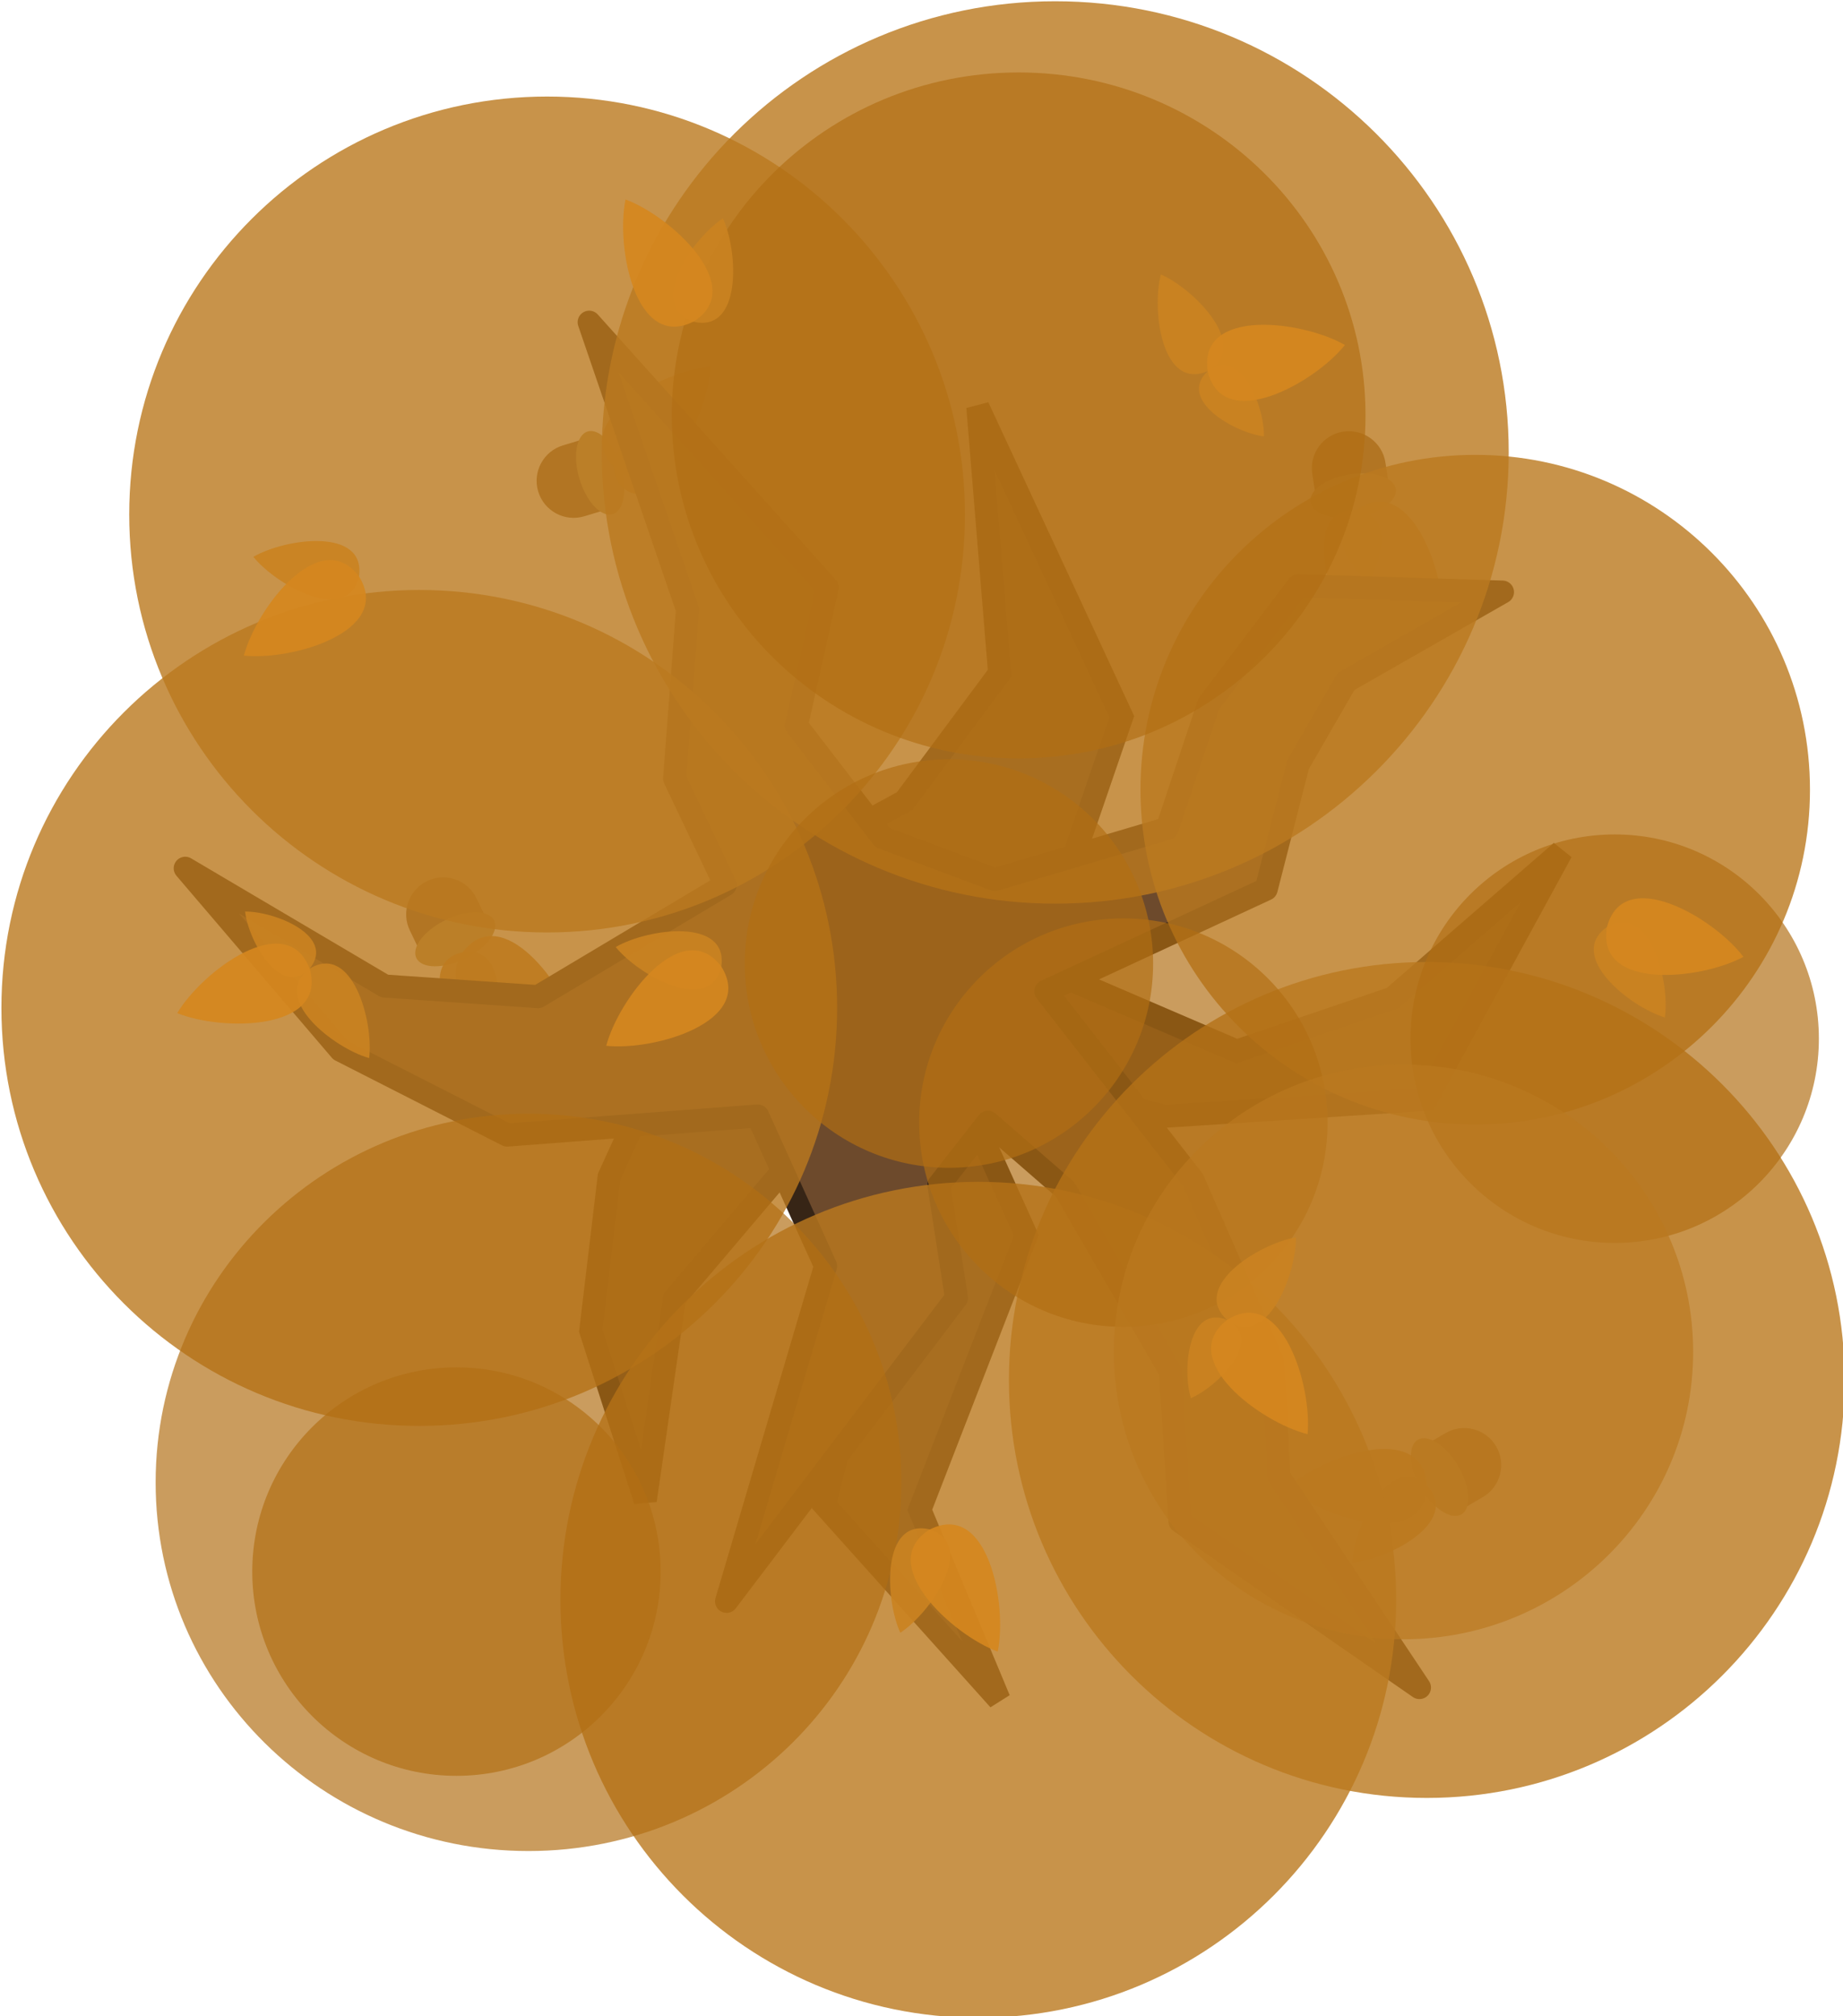 <?xml version="1.0" encoding="UTF-8" standalone="no"?>
<!-- Generator: Adobe Illustrator 27.0.0, SVG Export Plug-In . SVG Version: 6.00 Build 0)  -->

<svg
   version="1.1"
   id="svg52"
   x="0px"
   y="0px"
   viewBox="0 0 718.613 785.973"
   xml:space="preserve"
   sodipodi:docname="oak_tree_1.svg"
   width="718.613"
   height="785.973"
   inkscape:version="1.3 (0e150ed, 2023-07-21)"
   xmlns:inkscape="http://www.inkscape.org/namespaces/inkscape"
   xmlns:sodipodi="http://sodipodi.sourceforge.net/DTD/sodipodi-0.dtd"
   xmlns="http://www.w3.org/2000/svg"
   xmlns:svg="http://www.w3.org/2000/svg"><defs
   id="defs31" />&#10;<style
   type="text/css"
   id="style2">&#10;	.st0{opacity:0.9;fill:#63462B;enable-background:new    ;}&#10;	.st1{fill:#70553D;stroke:#4A2809;stroke-width:9;stroke-linejoin:round;stroke-miterlimit:16;}&#10;	.st2{opacity:0.95;fill:#69371C;fill-opacity:0.852;enable-background:new    ;}&#10;	.st3{opacity:0.8;fill:#73452C;fill-opacity:0.804;enable-background:new    ;}&#10;	.st4{fill:#845B45;fill-opacity:0.897;}&#10;	.st5{fill:#8D6753;fill-opacity:0.898;}&#10;</style>&#10;<sodipodi:namedview
   bordercolor="#ffffff"
   borderopacity="1"
   height="609.877px"
   id="namedview54"
   inkscape:current-layer="svg52"
   inkscape:cx="358.6682"
   inkscape:cy="392.57865"
   inkscape:deskcolor="#505050"
   inkscape:pagecheckerboard="1"
   inkscape:pageopacity="0"
   inkscape:pageshadow="0"
   inkscape:showpageshadow="2"
   inkscape:window-height="449"
   inkscape:window-maximized="0"
   inkscape:window-width="1312"
   inkscape:window-x="0"
   inkscape:window-y="25"
   inkscape:zoom="0.76672535"
   pagecolor="#505050"
   showgrid="false">&#10;	</sodipodi:namedview>&#10;&#10;&#10;&#10;&#10;&#10;&#10;&#10;&#10;&#10;&#10;&#10;&#10;&#10;&#10;&#10;&#10;&#10;&#10;&#10;&#10;&#10;&#10;&#10;&#10;&#10;<g
   id="g2"
   transform="matrix(3.78,0,0,3.78,-4443.751,-3939.332)"><path
     d="m 1321.407,1191.873 3.856,6.59 3.295,-1.927 c 1.82,-1.065 2.432,-3.403 1.367,-5.223 v 0 c -1.065,-1.82 -3.403,-2.432 -5.222,-1.367 z"
     fill="#7f6241"
     id="path36-1-0-3-5-8-6-9-2-6"
     style="fill:#8c6334;fill-opacity:1;stroke-width:0.49" /><ellipse
     cx="1699.854"
     cy="539.596"
     rx="4.454"
     ry="2.227"
     transform="matrix(0.505,0.863,0.863,-0.505,0,0)"
     fill="#ab9255"
     id="ellipse38-0-8-4-5-0-5-6-9"
     style="fill:#bc994d;fill-opacity:1;stroke-width:0.49" /><path
     d="m 1315.07,1203.302 c 0.235,-3.83 3.874,-11.358 7.709,-7.959 3.52,3.724 -3.886,7.603 -7.707,7.961 l 4e-4,3e-4 c 2e-4,0 0,0 0,0 z"
     fill="#77a37a"
     id="path40-4-1-3-4-8-7-7-9-1"
     style="fill:#ca8321;fill-opacity:0.918;stroke-width:0.49" /><path
     d="m 1308.366,1195.574 v 0 c 3.738,-3.32 14.007,-6.91 14.409,-0.23 -0.187,6.689 -10.566,3.431 -14.409,0.233 v 0 c 8e-4,3e-4 5e-4,6e-4 5e-4,6e-4 -9e-4,-10e-5 -5e-4,4e-4 -5e-4,4e-4 z"
     fill="#5f926a"
     id="path42-9-0-6-3-9-2-6-0-9"
     style="fill:#ca8321;fill-opacity:0.918;stroke-width:0.49" /><path
     d="m 1237.316,1086.979 2.209,7.308 -3.654,1.105 c -2.018,0.61 -4.148,-0.531 -4.758,-2.55 v 0 c -0.61,-2.018 0.531,-4.148 2.549,-4.758 z"
     fill="#7f6241"
     id="path36-1-0-3-5-8-6-9-2"
     style="fill:#8c6334;fill-opacity:1;stroke-width:0.49" /><ellipse
     cx="1402.302"
     cy="-868.94"
     rx="4.454"
     ry="2.227"
     transform="rotate(73.182)"
     fill="#ab9255"
     id="ellipse38-0-8-4-5-0-5-6"
     style="fill:#bc994d;fill-opacity:1;stroke-width:0.49" /><path
     d="m 1250.005,1090.106 c -2.967,-2.433 -10.961,-4.884 -11.078,0.239 0.336,5.113 8.217,2.321 11.078,-0.236 v 6e-4 c -10e-4,-8e-4 0,0 0,0 z"
     fill="#77a37a"
     id="path40-4-1-3-4-8-7-7-9"
     style="fill:#ca8321;fill-opacity:0.918;stroke-width:0.49" /><path
     d="m 1248.898,1079.936 v 0 c -4.976,0.483 -14.592,5.569 -9.968,10.407 5.031,4.412 9.701,-5.413 9.97,-10.405 v 0 c -3e-4,7e-4 10e-5,7e-4 10e-5,7e-4 5e-4,-8e-4 6e-4,-10e-5 6e-4,-10e-5 z"
     fill="#5f926a"
     id="path42-9-0-6-3-9-2-6-0"
     style="fill:#ca8321;fill-opacity:0.918;stroke-width:0.49" /><path
     d="m 1319.089,1093.628 -7.545,1.165 -0.583,-3.772 c -0.322,-2.084 1.106,-4.033 3.19,-4.355 v 0 c 2.084,-0.322 4.033,1.106 4.355,3.189 z"
     fill="#7f6241"
     id="path36-1-8-6-9-8-7"
     style="fill:#8c6334;fill-opacity:1;stroke-width:0.49"
     inkscape:transform-center-x="7.1963612"
     inkscape:transform-center-y="2.1648285" /><ellipse
     cx="-1132.862"
     cy="-1281.223"
     rx="4.454"
     ry="2.227"
     transform="rotate(171.219)"
     fill="#ab9255"
     id="ellipse38-2-0-8-5-2"
     style="fill:#bc994d;fill-opacity:1;stroke-width:0.49"
     inkscape:transform-center-x="7.0276001"
     inkscape:transform-center-y="4.7255964" /><path
     d="m 1314.219,1105.754 c 2.824,-2.598 6.369,-10.171 1.313,-11.002 -5.11,-0.382 -3.447,7.812 -1.315,11.002 h -2e-4 c 10e-4,-8e-4 10e-4,3e-4 0,0 z"
     fill="#77a37a"
     id="path40-4-2-4-1-4-4"
     style="fill:#ca8321;fill-opacity:0.918;stroke-width:0.49"
     inkscape:transform-center-x="7.078471"
     inkscape:transform-center-y="11.704773" /><path
     d="m 1324.445,1106.08 v 0 c 0.218,-4.995 -3.474,-15.227 -8.911,-11.325 -5.072,4.364 4.003,10.362 8.908,11.327 v 0 c -5e-4,-5e-4 -10e-4,-3e-4 -10e-4,-3e-4 9e-4,7e-4 0,2e-4 0,0 z"
     fill="#5f926a"
     id="path42-9-6-2-1-7-1"
     style="fill:#ca8321;fill-opacity:0.918;stroke-width:0.49"
     inkscape:transform-center-x="2.952119"
     inkscape:transform-center-y="11.442685" /><path
     d="m 1226.405,1138.233 -6.88,3.309 -1.655,-3.44 c -0.914,-1.9 -0.114,-4.181 1.786,-5.095 v 0 c 1.9,-0.914 4.181,-0.114 5.094,1.786 z"
     fill="#7f6241"
     id="path36-1-00-3-3-4-4-6"
     style="fill:#8c6334;fill-opacity:1;stroke-width:0.49" /><ellipse
     cx="-608.136"
     cy="-1556.337"
     rx="4.454"
     ry="2.227"
     transform="rotate(154.317)"
     fill="#ab9255"
     id="ellipse38-3-1-2-5-8-5"
     style="fill:#bc994d;fill-opacity:1;stroke-width:0.49" /><path
     d="m 1225.271,1151.252 c 1.946,-3.307 3.137,-11.583 -1.943,-10.909 -5,1.12 -1.027,8.476 1.94,10.909 h -10e-5 c 7e-4,0 0,0 0,0 z"
     fill="#77a37a"
     id="path40-4-0-5-7-9-6-0"
     style="fill:#ca8321;fill-opacity:0.918;stroke-width:0.49" /><path
     d="m 1235.149,1148.591 v 0 c -1.244,-4.842 -7.751,-13.56 -11.819,-8.245 -3.584,5.65 6.843,8.751 11.817,8.248 v 0 c -7e-4,-3e-4 -10e-4,-10e-4 -10e-4,0 10e-4,4e-4 0,2e-4 0,0 z"
     fill="#5f926a"
     id="path42-9-1-8-3-3-1-4"
     style="fill:#ca8321;fill-opacity:0.918;stroke-width:0.49" /><path
     d="m 1268.912,1124.772 -17.058,9.292 -13.423,29.452 -1.894,15.864 5.618,17.505 3.007,-20.815 14.483,-17.065 5.357,21.213 -4.363,17.137 18.009,20.073 -8.176,-19.572 10.984,-28.305 -8.155,-18.082 22.455,5.797 26.961,-1.745 13.941,-25.545 -17.41,15.111 -16.083,5.466 -24.37,-10.471 6.95,-7.822 5.562,-16.196 -14.844,-31.931 2.248,27.449 z"
     fill="#5b3e24"
     id="path2-690-0-3-6"
     style="stroke:#372516;stroke-width:2.381;stroke-dasharray:none;stroke-opacity:1"
     sodipodi:nodetypes="cccccccccccccccccccccccc" /><path
     style="fill:#6d4a2c;fill-opacity:1;stroke:#372516;stroke-width:2.381;stroke-linecap:square;stroke-linejoin:round;stroke-dasharray:none;stroke-opacity:1"
     d="m 1236.371,1075.38 24.559,27.361 -3.181,14.233 8.886,11.551 11.574,4.33 17.785,-5.27 4.282,-12.845 9.222,-12.186 21.079,0.659 -16.139,9.222 -4.94,8.563 -3.293,12.845 -22.726,10.54 15.15,19.432 8.234,18.773 0.659,11.857 14.492,21.738 -24.702,-17.127 -0.988,-15.48 -10.869,-18.773 -7.952,-6.917 -5.058,6.47 1.812,11.646 -23.714,31.289 10.21,-34.583 -6.999,-15.469 -25.841,1.967 -17.186,-8.748 -16.024,-18.764 20.567,12.145 15.823,1.093 19.309,-11.528 -5.221,-10.969 1.328,-17.422 z"
     id="path25"
     sodipodi:nodetypes="ccccccccccccccccccccccccccccccccccc" /><path
     opacity="0.95"
     d="m 1322.772,1227.567 c 23.805,0 43.103,-19.298 43.103,-43.103 0,-23.805 -19.298,-43.103 -43.103,-43.103 -23.805,0 -43.103,19.298 -43.103,43.103 0,23.805 19.298,43.103 43.103,43.103 z"
     fill="#3a4f3f"
     id="path6-28-0-0-1-24"
     style="fill:#bb791f;fill-opacity:0.851;stroke-width:0.49" /><path
     opacity="0.95"
     d="m 1218.845,1189.199 c 23.805,0 43.103,-19.298 43.103,-43.103 0,-23.805 -19.298,-43.103 -43.103,-43.103 -23.805,0 -43.103,19.298 -43.103,43.103 0,23.805 19.298,43.103 43.103,43.103 z"
     fill="#3a4f3f"
     id="path6-28-0-0-1-4"
     style="fill:#bb791f;fill-opacity:0.851;stroke-width:0.49" /><path
     opacity="0.95"
     d="m 1276.51,1250.237 c 23.805,0 43.103,-19.298 43.103,-43.103 0,-23.805 -19.298,-43.103 -43.103,-43.103 -23.805,0 -43.103,19.298 -43.103,43.103 0,23.805 19.298,43.103 43.103,43.103 z"
     fill="#3a4f3f"
     id="path6-28-0-0-1-5"
     style="fill:#bb791f;fill-opacity:0.851;stroke-width:0.49" /><path
     opacity="0.95"
     d="m 1232.029,1138.314 c 23.805,0 43.103,-19.298 43.103,-43.103 0,-23.805 -19.298,-43.103 -43.103,-43.103 -23.805,0 -43.103,19.298 -43.103,43.103 0,23.805 19.298,43.103 43.103,43.103 z"
     fill="#3a4f3f"
     id="path6-28-0-0-1-2"
     style="fill:#bb791f;fill-opacity:0.851;stroke-width:0.49" /><path
     opacity="0.95"
     d="m 1284.446,1135.345 c 25.834,0 46.777,-20.833 46.777,-46.532 0,-25.699 -20.943,-46.532 -46.777,-46.532 -25.834,0 -46.777,20.833 -46.777,46.532 0,25.699 20.943,46.532 46.777,46.532 z"
     fill="#3a4f3f"
     id="path8-0-8-0-8-5"
     style="fill:#bb791f;fill-opacity:0.851;stroke-width:0.49" /><path
     opacity="0.95"
     d="m 1327.767,1158.12 c 19.071,0 34.531,-15.46 34.531,-34.531 0,-19.071 -15.46,-34.531 -34.531,-34.531 -19.071,0 -34.531,15.46 -34.531,34.531 0,19.071 15.46,34.531 34.531,34.531 z"
     fill="#3a4f3f"
     id="path10-2-1-1-1-7"
     style="fill:#bb791f;fill-opacity:0.851;stroke-width:0.49" /><path
     opacity="0.85"
     d="m 1230.111,1233.043 c 21.241,0 38.461,-17.022 38.461,-38.019 0,-20.997 -17.22,-38.018 -38.461,-38.018 -21.241,0 -38.461,17.022 -38.461,38.018 0,20.997 17.22,38.019 38.461,38.019 z"
     fill="#485e52"
     id="path20-9-8-2-8-3-7"
     style="opacity:0.8;fill:#b26f14;fill-opacity:0.851;stroke-width:0.884" /><path
     opacity="0.85"
     d="m 1273.479,1162.582 c 11.632,0 21.062,-9.43 21.062,-21.062 0,-11.632 -9.43,-21.062 -21.062,-21.062 -11.632,0 -21.062,9.43 -21.062,21.062 0,11.632 9.43,21.062 21.062,21.062 z"
     fill="#485e52"
     id="path18-35-1-0-0-9"
     style="opacity:0.8;fill:#b26f14;fill-opacity:0.851;stroke-width:0.49" /><path
     opacity="0.85"
     d="m 1222.679,1225.288 c 11.632,0 21.062,-9.43 21.062,-21.062 0,-11.632 -9.43,-21.062 -21.062,-21.062 -11.632,0 -21.062,9.43 -21.062,21.062 0,11.632 9.43,21.062 21.062,21.062 z"
     fill="#485e52"
     id="path18-35-1-0-0-90"
     style="opacity:0.8;fill:#b26f14;fill-opacity:0.851;stroke-width:0.49" /><path
     opacity="0.85"
     d="m 1291.471,1178.986 c 11.632,0 21.062,-9.43 21.062,-21.062 0,-11.632 -9.43,-21.062 -21.062,-21.062 -11.632,0 -21.062,9.43 -21.062,21.062 0,11.632 9.43,21.062 21.062,21.062 z"
     fill="#485e52"
     id="path18-35-1-0-0-92"
     style="opacity:0.8;fill:#b26f14;fill-opacity:0.851;stroke-width:0.49" /><path
     opacity="0.85"
     d="m 1280.67,1120.36 c 19.76,0 35.78,-15.835 35.78,-35.368 0,-19.533 -16.019,-35.368 -35.78,-35.368 -19.76,0 -35.78,15.835 -35.78,35.368 0,19.533 16.02,35.368 35.78,35.368 z"
     fill="#485e52"
     id="path20-9-8-2-8-3-8-6"
     style="opacity:0.8;fill:#b26f14;fill-opacity:0.851;stroke-width:0.823" /><path
     d="m 1295.346,1070.452 c 3.516,1.538 9.332,7.545 4.821,9.977 -4.708,2.024 -5.802,-6.265 -4.824,-9.976 h -7e-4 c 7e-4,2e-4 0,0 0,9e-4 z"
     fill="#5f926a"
     id="path54-0-0-6-8-6"
     style="fill:#ca8321;fill-opacity:0.918;stroke-width:0.49" /><path
     d="m 1305.974,1087.159 v 0 c -3.113,-0.402 -8.939,-3.784 -5.806,-6.728 3.37,-2.669 5.864,3.589 5.807,6.727 0,3e-4 -7e-4,0 0,0 z"
     fill="#77a37a"
     id="path58-0-3-6-1-1"
     style="fill:#ca8321;fill-opacity:0.918;stroke-width:0.49" /><path
     d="m 1314.326,1077.73 v 8e-4 c -3.113,3.912 -12.614,9.21 -14.155,2.698 -0.964,-6.622 9.821,-5.192 14.155,-2.701 v -8e-4 c -7e-4,4e-4 0,10e-4 0,0 10e-4,3e-4 0,8e-4 0,10e-4 z"
     fill="#587e60"
     id="path56-0-9-5-4-5"
     style="fill:#d5871f;fill-opacity:0.921;stroke-width:0.49" /><path
     d="m 1213.672,1151.27 c -3.692,-1.048 -10.268,-6.211 -6.129,-9.232 4.39,-2.643 6.597,5.421 6.131,9.23 l 7e-4,-10e-5 c -7e-4,-10e-5 0,0 -1e-4,-9e-4 z"
     fill="#5f926a"
     id="path54-0-0-6-8-6-8"
     style="fill:#ca8321;fill-opacity:0.918;stroke-width:0.49" /><path
     d="m 1200.878,1136.157 v 0 c 3.138,-0.024 9.369,2.538 6.664,5.88 -2.977,3.101 -6.297,-2.761 -6.665,-5.878 0,-3e-4 7e-4,-10e-5 0,0 z"
     fill="#77a37a"
     id="path58-0-3-6-1-1-9"
     style="fill:#ca8321;fill-opacity:0.918;stroke-width:0.49" /><path
     d="m 1193.881,1146.631 -10e-5,-8e-4 c 2.554,-4.297 11.25,-10.834 13.659,-4.591 1.852,6.431 -9.027,6.475 -13.658,4.594 l 10e-5,8e-4 c 6e-4,-5e-4 -10e-5,-10e-4 0,0 -10e-4,-10e-5 -10e-5,-8e-4 -10e-5,-10e-4 z"
     fill="#587e60"
     id="path56-0-9-5-4-5-4"
     style="fill:#d5871f;fill-opacity:0.921;stroke-width:0.49" /><path
     opacity="0.85"
     d="m 1342.154,1170.328 c 11.632,0 21.062,-9.43 21.062,-21.062 0,-11.632 -9.43,-21.062 -21.062,-21.062 -11.632,0 -21.062,9.43 -21.062,21.062 0,11.632 9.43,21.062 21.062,21.062 z"
     fill="#485e52"
     id="path18-35-1-0-0-8"
     style="opacity:0.8;fill:#b26f14;fill-opacity:0.851;stroke-width:0.49" /><path
     opacity="0.85"
     d="m 1320.369,1211.204 c 16.501,0 29.878,-13.267 29.878,-29.633 0,-16.366 -13.377,-29.633 -29.878,-29.633 -16.501,0 -29.878,13.267 -29.878,29.633 0,16.366 13.377,29.633 29.878,29.633 z"
     fill="#485e52"
     id="path14-9-6-1-3-5-4"
     style="opacity:0.8;fill:#bb791f;fill-opacity:0.851;stroke-width:0.49" /><path
     d="m 1309.27,1169.762 c 0.049,3.837 -3.022,11.614 -7.099,8.508 -3.786,-3.453 3.313,-7.87 7.097,-8.51 l -3e-4,-6e-4 c 10e-5,7e-4 0,0 -8e-4,3e-4 z"
     fill="#5f926a"
     id="path54-0-0-6-8-6-8-7"
     style="fill:#ca8321;fill-opacity:0.918;stroke-width:0.49" /><path
     d="m 1298.438,1186.337 v 0 c -0.919,-3.001 -0.241,-9.704 3.733,-8.065 3.822,1.968 -0.85,6.823 -3.732,8.066 -2e-4,10e-5 -2e-4,-6e-4 0,0 z"
     fill="#77a37a"
     id="path58-0-3-6-1-1-9-4"
     style="fill:#ca8321;fill-opacity:0.918;stroke-width:0.49" /><path
     d="m 1310.472,1190.054 -7e-4,4e-4 c -4.848,-1.222 -13.594,-7.69 -8.298,-11.781 5.635,-3.61 8.782,6.803 8.301,11.779 l 7e-4,-3e-4 c -6e-4,-4e-4 0,10e-5 0,0 -10e-5,0 -7e-4,3e-4 0,10e-5 z"
     fill="#587e60"
     id="path56-0-9-5-4-5-4-5"
     style="fill:#d5871f;fill-opacity:0.921;stroke-width:0.49" /><path
     d="m 1268.468,1210.53 c 3.2,-2.117 7.902,-9.031 3.041,-10.655 -4.985,-1.188 -4.643,7.166 -3.044,10.654 v 0 c 0,-7e-4 0,0 0,0 z"
     fill="#77a37a"
     id="path44-5-9-4-7-0-3"
     style="fill:#ca8321;fill-opacity:0.918;stroke-width:0.49" /><path
     d="m 1278.513,1212.474 v 0 c 1.008,-4.897 -1.014,-15.586 -7.001,-12.595 -5.701,3.505 2.308,10.866 6.998,12.597 v 0 c 0,-7e-4 7e-4,0 7e-4,0 0,6e-4 0,6e-4 0,6e-4 z"
     fill="#5f926a"
     id="path46-9-1-9-5-4-2"
     style="fill:#d5871f;fill-opacity:0.921;stroke-width:0.49" /><path
     d="m 1250.163,1064.67 c -3.2,2.117 -7.902,9.031 -3.041,10.655 4.985,1.188 4.643,-7.166 3.044,-10.654 v 0 c 0,7e-4 0,0 0,0 z"
     fill="#77a37a"
     id="path44-5-9-4-7-0-3-7"
     style="fill:#ca8321;fill-opacity:0.918;stroke-width:0.49" /><path
     d="m 1240.119,1062.726 v 0 c -1.008,4.897 1.014,15.586 7.001,12.595 5.701,-3.505 -2.308,-10.866 -6.998,-12.597 v 0 c 0,7e-4 -7e-4,0 -7e-4,0 0,-6e-4 0,-6e-4 0,-6e-4 z"
     fill="#5f926a"
     id="path46-9-1-9-5-4-2-0"
     style="fill:#d5871f;fill-opacity:0.921;stroke-width:0.49" /><path
     d="m 1201.731,1099.578 c 2.413,2.983 9.744,7.004 10.896,2.011 0.707,-5.075 -7.576,-3.938 -10.896,-2.014 v 0 c 7e-4,-10e-5 0,0 0,0 z"
     fill="#77a37a"
     id="path44-5-9-4-7-0-3-7-9"
     style="fill:#ca8321;fill-opacity:0.918;stroke-width:0.49" /><path
     d="m 1200.754,1109.762 v 0 c 4.971,0.536 15.418,-2.496 11.87,-8.17 -4.032,-5.341 -10.596,3.334 -11.872,8.168 v 0 c 7e-4,-10e-5 10e-5,7e-4 10e-5,7e-4 -6e-4,0 -6e-4,0 -6e-4,0 z"
     fill="#5f926a"
     id="path46-9-1-9-5-4-2-0-7"
     style="fill:#d5871f;fill-opacity:0.921;stroke-width:0.49" /><path
     d="m 1347.334,1147.079 c 0.527,-3.801 -1.552,-11.899 -5.983,-9.326 -4.187,2.954 2.306,8.221 5.981,9.328 v 0 c -5e-4,-5e-4 0,0 0,0 z"
     fill="#77a37a"
     id="path44-5-9-4-7-0-3-7-98"
     style="fill:#ca8321;fill-opacity:0.918;stroke-width:0.49" /><path
     d="m 1355.434,1140.828 v 0 c -3.008,-3.994 -12.364,-9.544 -14.078,-3.075 -1.14,6.594 9.678,5.453 14.078,3.078 v 0 c -5e-4,-4e-4 5e-4,-5e-4 5e-4,-5e-4 4e-4,4e-4 4e-4,4e-4 4e-4,4e-4 z"
     fill="#5f926a"
     id="path46-9-1-9-5-4-2-0-3"
     style="fill:#d5871f;fill-opacity:0.921;stroke-width:0.49" /><path
     d="m 1239.109,1139.817 c 2.413,2.983 9.744,7.004 10.896,2.011 0.707,-5.075 -7.576,-3.938 -10.896,-2.014 v 0 c 7e-4,-10e-5 0,0 0,0 z"
     fill="#77a37a"
     id="path44-5-9-4-7-0-3-7-9-9"
     style="fill:#ca8321;fill-opacity:0.918;stroke-width:0.49" /><path
     d="m 1238.132,1150.001 v 0 c 4.971,0.536 15.418,-2.496 11.87,-8.17 -4.032,-5.341 -10.596,3.334 -11.872,8.168 v 0 c 7e-4,-10e-5 10e-5,7e-4 10e-5,7e-4 -6e-4,0 -6e-4,0 -6e-4,0 z"
     fill="#5f926a"
     id="path46-9-1-9-5-4-2-0-7-1"
     style="fill:#d5871f;fill-opacity:0.921;stroke-width:0.49" /></g></svg>
